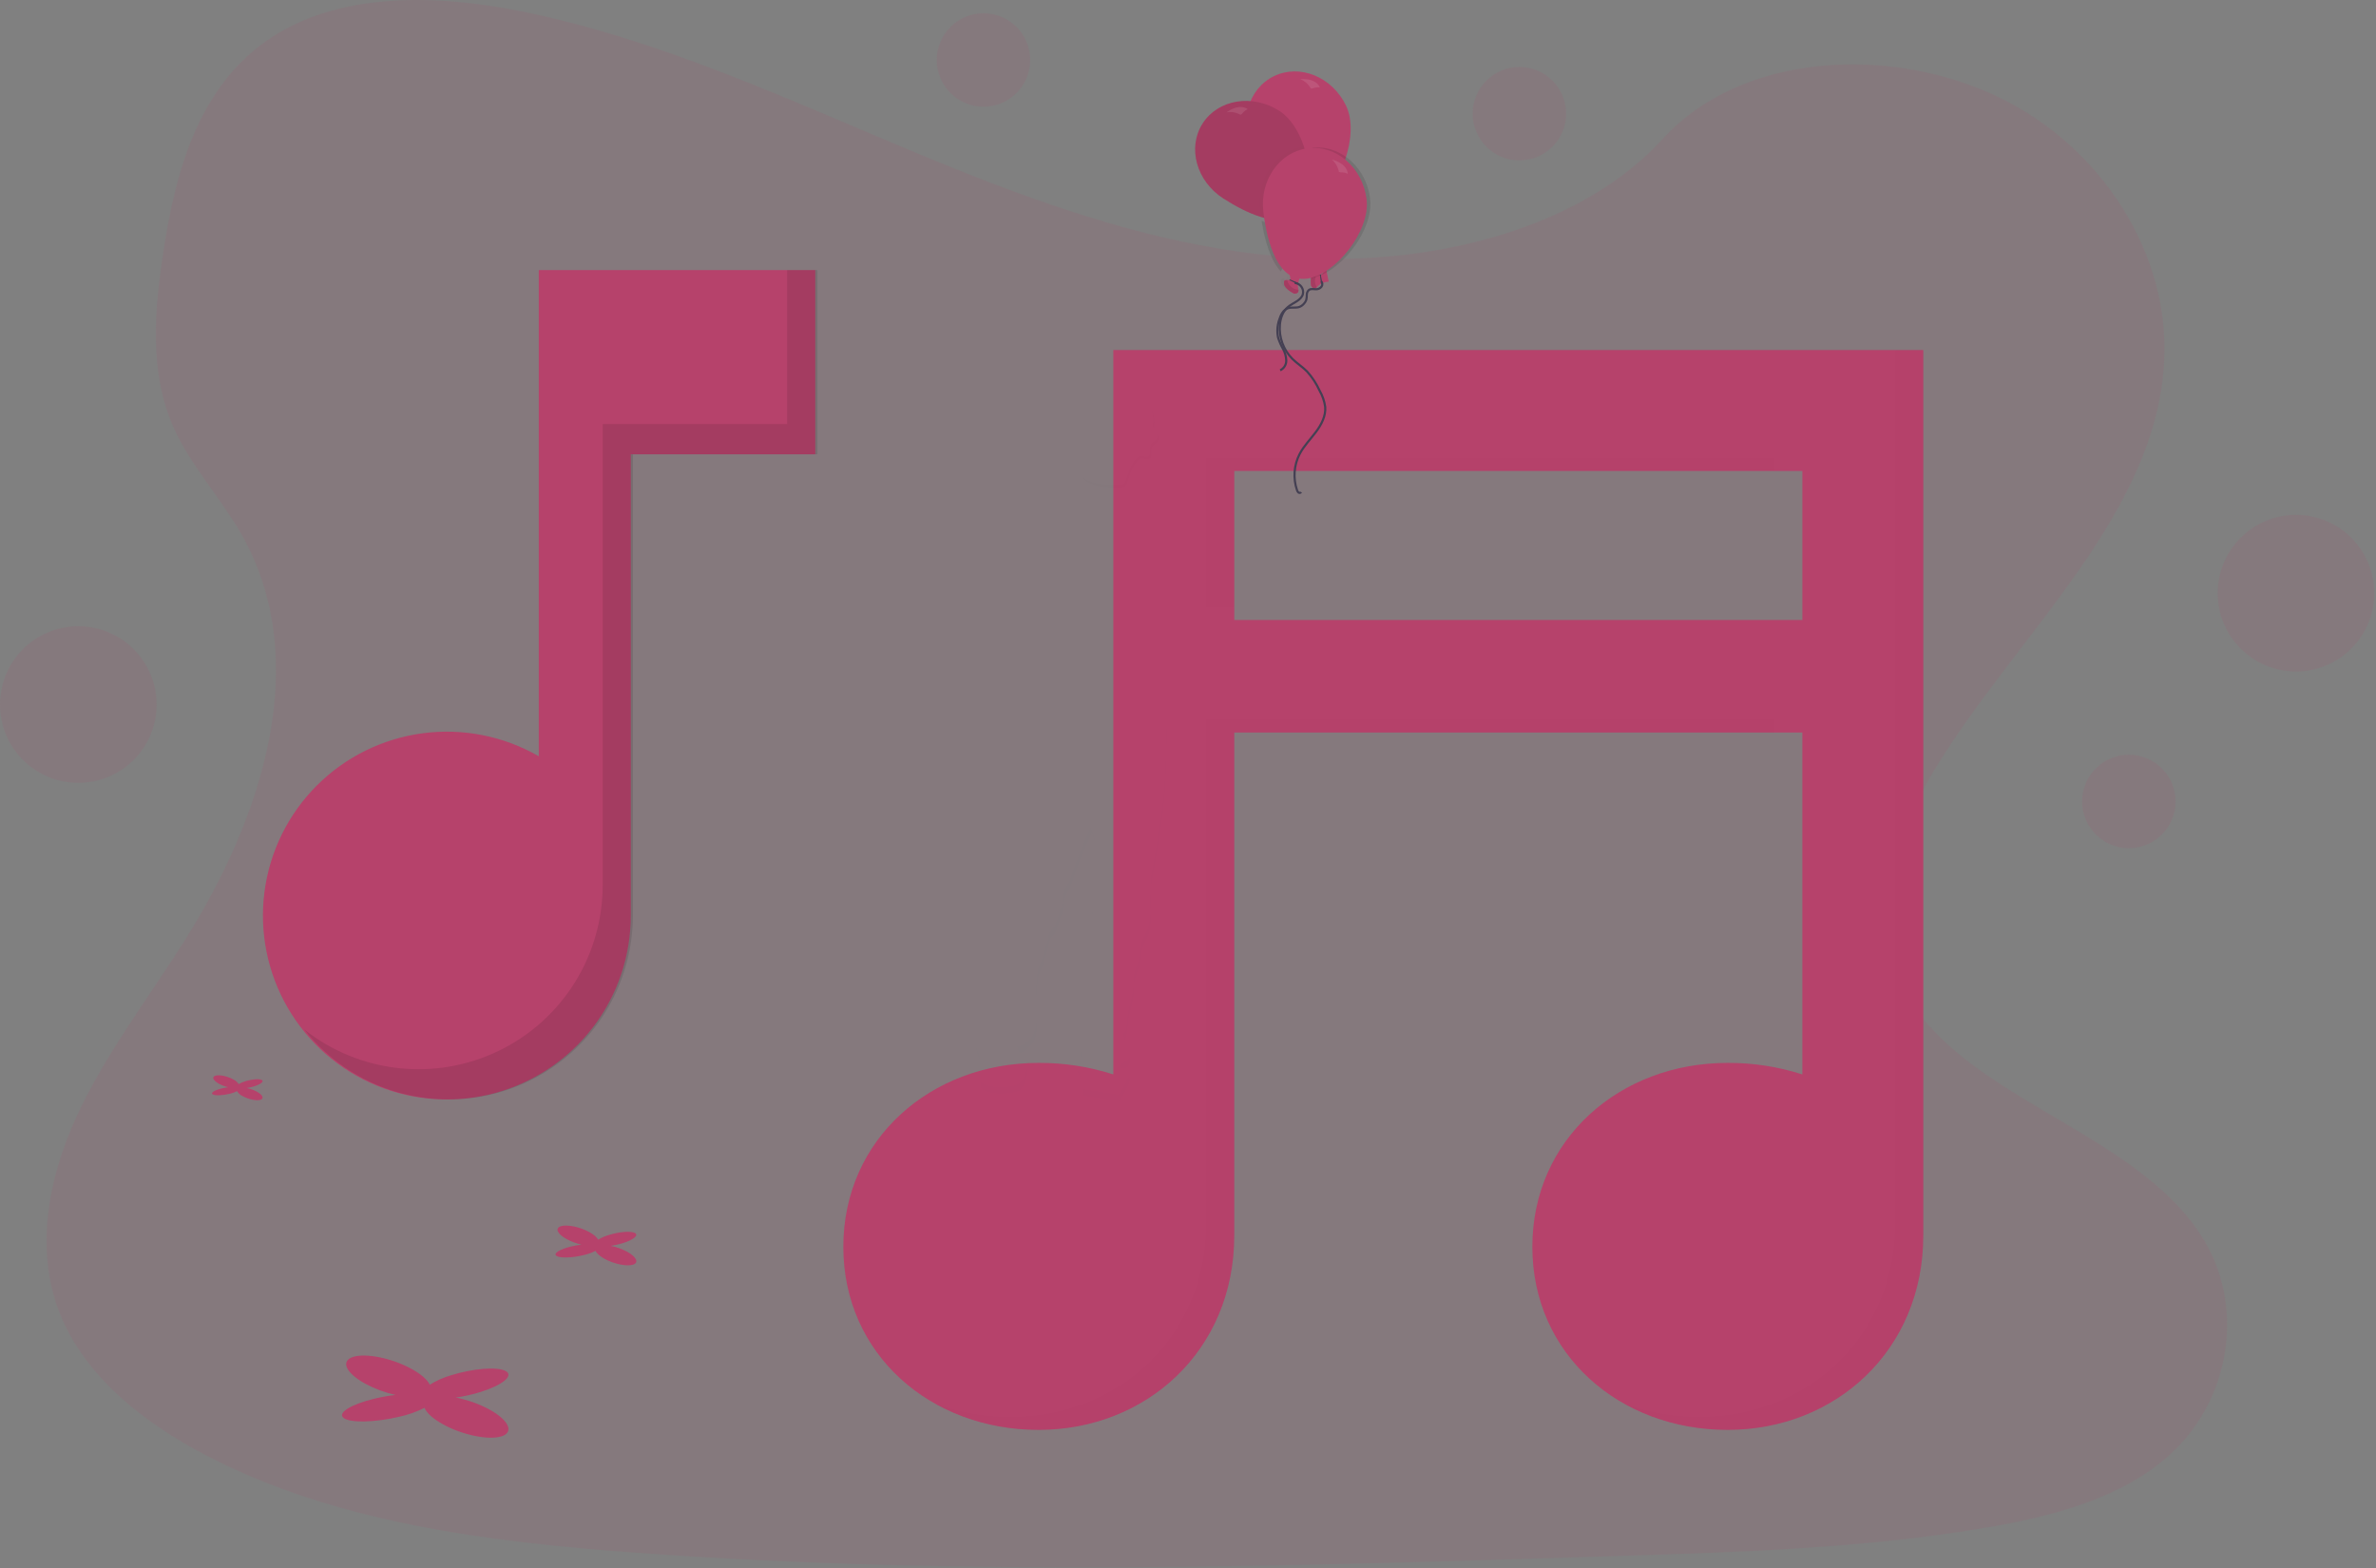 <svg width="1100" height="726" viewBox="0 0 1100 726" fill="none" xmlns="http://www.w3.org/2000/svg">
<rect x="0" y="0" width="1100" height="726" fill="#808080" stroke="none"/>
<g clip-path="url(#clip0)">
<path opacity="0.1" d="M985.58 392.72C997.526 392.72 1007.21 383.036 1007.21 371.09C1007.21 359.144 997.526 349.46 985.58 349.46C973.634 349.46 963.95 359.144 963.95 371.09C963.95 383.036 973.634 392.72 985.58 392.72Z" fill="#B6426B"/>
<path opacity="0.1" d="M1062.95 310.9C1082.97 310.9 1099.2 294.67 1099.2 274.65C1099.2 254.63 1082.97 238.4 1062.95 238.4C1042.93 238.4 1026.7 254.63 1026.7 274.65C1026.7 294.67 1042.93 310.9 1062.95 310.9Z" fill="#B6426B"/>
<path opacity="0.1" d="M455.32 49.41C467.266 49.41 476.95 39.726 476.95 27.78C476.95 15.834 467.266 6.15 455.32 6.15C443.374 6.15 433.69 15.834 433.69 27.78C433.69 39.726 443.374 49.41 455.32 49.41Z" fill="#B6426B"/>
<path opacity="0.1" d="M703.43 74.27C715.376 74.27 725.06 64.586 725.06 52.64C725.06 40.694 715.376 31.01 703.43 31.01C691.484 31.01 681.8 40.694 681.8 52.64C681.8 64.586 691.484 74.27 703.43 74.27Z" fill="#B6426B"/>
<path opacity="0.1" d="M36.25 362.47C56.27 362.47 72.5 346.24 72.5 326.22C72.5 306.2 56.27 289.97 36.25 289.97C16.23 289.97 0 306.2 0 326.22C0 346.24 16.23 362.47 36.25 362.47Z" fill="#B6426B"/>
<path opacity="0.1" d="M608.11 119.66C543.39 117.25 481.75 94.81 422.89 70.25C364.03 45.69 305.72 18.5 242.6 5.49C201.97 -2.88 155.51 -4.07 122.77 19.33C91.22 41.89 81.04 80.72 75.6 116.78C71.48 143.92 69.06 172.48 80.34 197.88C88.17 215.52 102.08 230.34 111.7 247.23C145.17 306.01 121.51 378.5 85.24 435.89C68.24 462.81 48.5 488.49 35.37 517.15C22.24 545.81 16.14 578.65 27.6 607.89C38.98 636.89 66.11 658.63 95.5 673.89C155.19 704.98 225.5 713.89 294.11 718.89C445.93 730.05 598.57 725.22 750.8 720.38C807.13 718.59 863.72 716.77 919.14 707.38C949.92 702.18 981.69 693.93 1004.03 674.02C1032.4 648.75 1039.43 605.95 1020.42 574.26C988.54 521.1 900.42 507.89 878.11 450.84C865.85 419.44 878.44 384.46 896.27 355.34C934.5 292.86 998.6 238.05 1001.97 166.63C1004.29 117.63 973.48 68.47 925.84 45.26C875.9 20.93 806.66 23.99 769.84 64.26C731.92 105.89 665.25 121.8 608.11 119.66Z" fill="#B6426B"/>
<path d="M881.65 404.39L877.71 409.65C877.342 410.092 877.033 410.579 876.79 411.1C876.19 412.48 876.52 414.1 876.2 415.56C875.959 416.505 875.571 417.406 875.05 418.23C873.567 420.835 871.896 423.328 870.05 425.69C869.19 426.881 868.139 427.921 866.94 428.77C866.333 429.186 865.644 429.467 864.92 429.594C864.196 429.722 863.452 429.693 862.74 429.51C863.337 429.744 863.828 430.189 864.12 430.76C865.519 433.815 865.87 437.245 865.12 440.52C864.938 441.641 864.566 442.724 864.02 443.72C863.468 444.719 862.578 445.488 861.51 445.89C861.578 446.387 861.747 446.866 862.007 447.296C862.266 447.726 862.61 448.099 863.018 448.391C863.426 448.684 863.889 448.891 864.379 448.999C864.87 449.107 865.377 449.114 865.87 449.02C866.645 448.783 867.375 448.418 868.03 447.94L874.36 443.84C875.421 443.214 876.411 442.473 877.31 441.63C878.49 440.45 879.31 438.96 880.47 437.74C882.47 435.67 885.31 434.43 886.7 431.93C887.57 430.37 887.7 428.52 888.25 426.81C888.6 425.7 889.12 424.64 889.45 423.52C890.345 419.967 889.882 416.209 888.15 412.98C886.52 409.73 883.99 407.15 881.65 404.39Z" fill="#F86D70"/>
<path d="M515.43 162.06V497.47C504.242 493.869 492.553 492.067 480.8 492.13C430.93 492.13 390.43 527.42 390.43 577.29C390.43 627.16 430.93 662.06 480.8 662.06C530.67 662.06 571.42 625.34 571.42 572.06V339.14H834.42V497.47C823.232 493.869 811.543 492.066 799.79 492.13C749.92 492.13 709.42 527.42 709.42 577.29C709.42 627.16 749.92 662.06 799.79 662.06C849.66 662.06 890.41 625.34 890.41 572.06V162.06H515.43ZM834.43 287.06H571.43V218.06H834.43V287.06Z" fill="#B6426B"/>
<path d="M249.43 125.06V350.16C233.189 340.791 214.309 337.044 195.721 339.501C177.133 341.958 159.876 350.482 146.627 363.75C133.378 377.017 124.879 394.287 122.449 412.878C120.018 431.47 123.792 450.344 133.185 466.572C142.577 482.8 157.063 495.473 174.395 502.626C191.727 509.78 210.935 511.012 229.039 506.133C247.143 501.253 263.13 490.535 274.52 475.641C285.909 460.747 292.064 442.51 292.03 423.76V210.36H377.43V125.06H249.43Z" fill="#B6426B"/>
<path d="M226.6 652.62C221.698 649.983 216.42 648.114 210.95 647.08C214.92 646.533 218.837 645.653 222.66 644.45C232.83 641.23 237.96 636.91 234.11 634.8C230.26 632.69 218.89 633.58 208.72 636.8C205.288 637.792 202.008 639.249 198.97 641.13C197.92 638.9 195.06 636.31 190.6 633.86C181.6 628.86 169.42 626.39 163.48 628.27C157.54 630.15 160.05 635.69 169.09 640.66C173.493 643.035 178.205 644.789 183.09 645.87C179.842 646.248 176.62 646.819 173.44 647.58C162.37 650.24 155.97 654.25 159.14 656.58C162.31 658.91 173.87 658.58 184.94 655.94C188.966 655.074 192.864 653.696 196.54 651.84C197.45 654.14 200.36 656.84 205.06 659.45C214.06 664.45 226.24 666.92 232.18 665.04C238.12 663.16 235.6 657.58 226.6 652.62Z" fill="#B6426B"/>
<path d="M290.31 579.54C287.932 578.262 285.372 577.355 282.72 576.85C284.645 576.582 286.544 576.157 288.4 575.58C293.34 574.01 295.83 571.92 293.96 570.89C292.09 569.86 286.57 570.3 281.63 571.89C279.968 572.379 278.377 573.085 276.9 573.99C276.39 572.91 275 571.65 272.84 570.46C268.45 568.05 262.55 566.84 259.67 567.75C256.79 568.66 258.01 571.36 262.39 573.75C264.535 574.903 266.831 575.751 269.21 576.27C267.632 576.459 266.066 576.739 264.52 577.11C259.15 578.39 256.04 580.34 257.58 581.46C259.12 582.58 264.73 582.46 270.1 581.15C272.057 580.724 273.952 580.052 275.74 579.15C276.18 580.26 277.59 581.59 279.87 582.84C284.26 585.25 290.15 586.47 293.04 585.56C295.93 584.65 294.7 581.95 290.31 579.54Z" fill="#B6426B"/>
<path d="M118.92 505.45C117.422 504.649 115.81 504.083 114.14 503.77C115.355 503.609 116.553 503.341 117.72 502.97C120.81 501.97 122.37 500.68 121.2 500.04C120.03 499.4 116.58 499.67 113.49 500.65C112.436 500.951 111.427 501.391 110.49 501.96C109.877 500.994 108.994 500.229 107.95 499.76C105.21 498.25 101.52 497.49 99.71 498.06C97.9 498.63 98.71 500.31 101.42 501.82C102.762 502.544 104.2 503.076 105.69 503.4C104.7 503.517 103.718 503.694 102.75 503.93C99.39 504.73 97.44 505.93 98.4 506.65C99.36 507.37 102.88 507.26 106.24 506.46C107.464 506.193 108.65 505.773 109.77 505.21C110.363 506.235 111.266 507.044 112.35 507.52C115.1 509.03 118.79 509.79 120.59 509.22C122.39 508.65 121.66 506.96 118.92 505.45Z" fill="#B6426B"/>
<path opacity="0.1" d="M364.43 125.06V196.36H279.03V409.76C279.035 425.787 274.524 441.49 266.013 455.071C257.502 468.651 245.337 479.557 230.911 486.54C216.485 493.523 200.384 496.298 184.453 494.549C168.522 492.8 153.407 486.596 140.84 476.65C151.824 490.55 166.865 500.684 183.872 505.644C200.88 510.605 219.01 510.145 235.745 504.33C252.479 498.514 266.987 487.631 277.253 473.192C287.519 458.754 293.033 441.476 293.03 423.76V210.36H378.43V125.06H364.43Z" fill="black"/>
<g opacity="0.1">
<path opacity="0.1" d="M821.44 333.14H558.44V566.08C558.44 619.34 517.69 656.08 467.82 656.08C455.943 656.125 444.152 654.056 433 649.97C447.639 658.037 464.106 662.207 480.82 662.08C530.69 662.08 571.44 625.36 571.44 572.08V339.14H821.44V333.14Z" fill="black"/>
<path opacity="0.1" d="M558.42 281.05H571.42V218.04H821.44V212.04H558.42V281.05Z" fill="black"/>
<path opacity="0.1" d="M877.43 162.06V566.06C877.43 619.32 836.68 656.06 786.81 656.06C774.933 656.105 763.142 654.036 751.99 649.95C766.629 658.017 783.096 662.187 799.81 662.06C849.68 662.06 890.43 625.34 890.43 572.06V162.06H877.43Z" fill="black"/>
</g>
<path d="M579.83 69.89C586.28 83.22 596.83 98.38 608.76 92.59C620.69 86.8 629.6 62.24 623.15 48.89C616.7 35.54 601.76 29.47 589.8 35.26C577.84 41.05 573.37 56.58 579.83 69.89Z" fill="#B6426B"/>
<path d="M605.36 101.03C605.36 101.03 607.69 100.64 606.8 98.72C606.72 98.549 606.626 98.386 606.52 98.23C606.048 97.477 605.745 96.631 605.63 95.75C605.488 94.721 605.525 93.676 605.74 92.66L599.39 92.24C599.39 92.24 601.86 94.34 601.57 95.44C601.527 95.6 601.423 95.736 601.28 95.82C601.156 95.912 601.012 95.973 600.86 96L600.38 96.14C598.71 96.73 599.38 97.57 599.38 97.57C599.6 100.31 605.36 101.03 605.36 101.03Z" fill="#B6426B"/>
<path d="M601.28 95.82L605.76 96.44C605.702 96.213 605.659 95.983 605.63 95.75C604.49 95.7 602.7 95.55 601.57 95.44C601.527 95.6 601.423 95.736 601.28 95.82V95.82Z" fill="#444053"/>
<path d="M605.36 101.03C605.36 101.03 607.69 100.64 606.8 98.72C605.899 98.933 604.965 98.971 604.05 98.83C602.525 98.441 601.21 97.477 600.38 96.14C598.71 96.73 599.38 97.57 599.38 97.57C599.6 100.31 605.36 101.03 605.36 101.03Z" fill="#B6426B"/>
<path opacity="0.1" d="M605.36 101.03C605.36 101.03 607.69 100.64 606.8 98.72C605.899 98.933 604.965 98.971 604.05 98.83C602.525 98.441 601.21 97.477 600.38 96.14C598.71 96.73 599.38 97.57 599.38 97.57C599.6 100.31 605.36 101.03 605.36 101.03Z" fill="black"/>
<path opacity="0.1" d="M601.97 36.66C601.97 36.66 609.07 35.8 611.08 40.53C610.23 40.387 609.358 40.438 608.53 40.68C608.01 40.916 607.441 41.026 606.87 41C605.801 39.02 604.065 37.482 601.97 36.66V36.66Z" fill="white"/>
<path d="M609.6 133.04C609.748 132.922 609.882 132.788 610 132.64C610.43 132.152 610.945 131.745 611.52 131.44C611.723 131.32 611.933 131.213 612.15 131.12C612.792 130.845 613.463 130.644 614.15 130.52C614.481 130.462 614.815 130.426 615.15 130.41L614.25 126.11V126.05L613.86 124.18C613.595 124.723 613.295 125.247 612.96 125.75C612.5 126.45 611.96 127.12 611.36 127.13C611.195 127.127 611.036 127.067 610.91 126.96C610.797 126.857 610.702 126.735 610.63 126.6C610.53 126.44 610.45 126.3 610.36 126.17C609.36 124.73 608.73 125.63 608.73 125.63C607.59 126.04 607.12 127.4 606.95 128.77C606.95 128.97 606.95 129.17 606.89 129.36C606.833 130.331 606.867 131.305 606.99 132.27C606.99 132.27 608.02 134.42 609.6 133.04Z" fill="#B6426B"/>
<path d="M611.6 131.44C611.803 131.32 612.013 131.213 612.23 131.12C612.01 130.19 611.74 128.79 611.55 127.69C611.55 127.61 611.55 127.54 611.55 127.46C611.55 127.38 611.55 127.23 611.49 127.13C611.325 127.127 611.166 127.067 611.04 126.96L611.14 127.63V127.9L611.6 131.44Z" fill="#444053"/>
<path d="M609.6 133.04C609.154 132.229 608.869 131.339 608.76 130.42C608.741 129.86 608.805 129.301 608.95 128.76C609 128.6 609.04 128.44 609.1 128.29C609.331 127.487 609.765 126.757 610.36 126.17C609.36 124.73 608.73 125.63 608.73 125.63C607.59 126.04 607.12 127.4 606.95 128.77C606.95 128.97 606.95 129.17 606.89 129.36C606.833 130.331 606.867 131.305 606.99 132.27C606.99 132.27 608.02 134.42 609.6 133.04Z" fill="#B6426B"/>
<path opacity="0.1" d="M609.6 133.04C609.154 132.229 608.869 131.339 608.76 130.42C608.741 129.86 608.805 129.301 608.95 128.76C609 128.6 609.04 128.44 609.1 128.29C609.331 127.487 609.765 126.757 610.36 126.17C609.36 124.73 608.73 125.63 608.73 125.63C607.59 126.04 607.12 127.4 606.95 128.77C606.95 128.97 606.95 129.17 606.89 129.36C606.833 130.331 606.867 131.305 606.99 132.27C606.99 132.27 608.02 134.42 609.6 133.04Z" fill="black"/>
<path d="M566.35 91.89C571.75 95.36 577.98 98.72 583.9 100.5C588.45 101.88 592.81 102.32 596.46 101.16C598.041 100.657 599.494 99.817 600.72 98.7C601.551 97.95 602.275 97.088 602.87 96.14C607.1 89.53 607.02 77.91 603.67 67.85C601.33 60.85 597.45 54.65 592.34 51.37C579.88 43.37 563.96 45.97 556.78 57.16C549.6 68.35 553.89 83.89 566.35 91.89Z" fill="#B6426B"/>
<path opacity="0.1" d="M566.35 91.89C571.75 95.36 577.98 98.72 583.9 100.5C588.45 101.88 592.81 102.32 596.46 101.16C598.041 100.657 599.494 99.817 600.72 98.7C601.551 97.95 602.275 97.088 602.87 96.14C607.1 89.53 607.02 77.91 603.67 67.85C601.33 60.85 597.45 54.65 592.34 51.37C579.88 43.37 563.96 45.97 556.78 57.16C549.6 68.35 553.89 83.89 566.35 91.89Z" fill="black"/>
<path d="M597.51 105.3C599.1 107.52 604.37 105.14 604.37 105.14C604.37 105.14 606.16 103.6 604.37 102.43C604.213 102.326 604.049 102.232 603.88 102.15C603.288 101.87 602.75 101.487 602.29 101.02C602.13 100.86 601.97 100.69 601.82 100.51C601.382 99.964 601.006 99.37 600.7 98.74C600.549 98.439 600.419 98.129 600.31 97.81L594.67 100.81C595.269 100.911 595.861 101.055 596.44 101.24C597.25 101.5 598.05 101.88 598.2 102.4C598.263 102.554 598.263 102.726 598.2 102.88C598.135 103.02 598.043 103.145 597.93 103.25C597.814 103.368 597.704 103.491 597.6 103.62C596.46 104.95 597.51 105.3 597.51 105.3Z" fill="#B6426B"/>
<path d="M598.18 102.89L602.31 101.07C602.15 100.91 601.99 100.74 601.84 100.56C600.84 101.1 599.25 101.91 598.22 102.41C598.271 102.569 598.256 102.742 598.18 102.89V102.89Z" fill="#444053"/>
<path d="M597.51 105.3C599.1 107.52 604.37 105.14 604.37 105.14C604.37 105.14 606.16 103.6 604.37 102.43C603.716 103.085 602.937 103.602 602.08 103.95C600.582 104.413 598.963 104.281 597.56 103.58C596.46 104.95 597.51 105.3 597.51 105.3Z" fill="#B6426B"/>
<path opacity="0.1" d="M597.51 105.3C599.1 107.52 604.37 105.14 604.37 105.14C604.37 105.14 606.16 103.6 604.37 102.43C603.716 103.085 602.937 103.602 602.08 103.95C600.582 104.413 598.963 104.281 597.56 103.58C596.46 104.95 597.51 105.3 597.51 105.3Z" fill="black"/>
<path opacity="0.1" d="M567.88 52.01C567.88 52.01 573.49 47.58 577.67 50.56C576.873 50.884 576.159 51.383 575.58 52.02C575.256 52.494 574.824 52.885 574.32 53.16C572.376 52.029 570.095 51.621 567.88 52.01Z" fill="white"/>
<g opacity="0.1">
<path opacity="0.1" d="M628.16 98.66L626.86 92.43C626.6 92.975 626.299 93.5 625.96 94C626.002 95.662 626.412 97.295 627.16 98.78C627.49 98.716 627.824 98.676 628.16 98.66V98.66Z" fill="black"/>
<path opacity="0.1" d="M622.6 101.3C622.746 101.18 622.88 101.046 623 100.9C623.432 100.411 623.947 100.002 624.52 99.69C624.723 99.57 624.933 99.463 625.15 99.37C625.79 99.093 626.462 98.894 627.15 98.78C627.48 98.716 627.814 98.676 628.15 98.66L626.85 92.43C626.59 92.975 626.289 93.5 625.95 94C625.49 94.7 624.9 95.38 624.35 95.39C624.187 95.381 624.032 95.317 623.91 95.21C623.788 95.123 623.683 95.015 623.6 94.89C623.51 94.73 623.42 94.59 623.34 94.46C622.34 93.02 621.7 93.93 621.7 93.93C619.13 94.86 619.96 100.57 619.96 100.57C619.96 100.57 620.99 102.67 622.6 101.3Z" fill="black"/>
<path opacity="0.1" d="M624.52 99.69C624.723 99.57 624.933 99.463 625.15 99.37C624.89 98.28 624.57 96.51 624.36 95.37C624.197 95.361 624.042 95.297 623.92 95.19L624.52 99.69Z" fill="black"/>
<path opacity="0.1" d="M622.6 101.3C622.156 100.484 621.871 99.592 621.76 98.67C621.733 97.1 622.31 95.579 623.37 94.42C622.37 92.98 621.73 93.89 621.73 93.89C619.16 94.82 619.99 100.53 619.99 100.53C619.99 100.53 620.99 102.67 622.6 101.3Z" fill="black"/>
<path opacity="0.1" d="M622.6 101.3C622.156 100.484 621.871 99.592 621.76 98.67C621.733 97.1 622.31 95.579 623.37 94.42C622.37 92.98 621.73 93.89 621.73 93.89C619.16 94.82 619.99 100.53 619.99 100.53C619.99 100.53 620.99 102.67 622.6 101.3Z" fill="black"/>
</g>
<path d="M621.78 100.06C621.928 99.942 622.062 99.808 622.18 99.66C622.613 99.175 623.127 98.769 623.7 98.46C623.903 98.34 624.113 98.233 624.33 98.14C624.97 97.863 625.642 97.665 626.33 97.55C626.66 97.486 626.994 97.446 627.33 97.43L626.03 91.2C625.768 91.744 625.467 92.269 625.13 92.77C624.67 93.47 624.13 94.15 623.53 94.15C623.367 94.15 623.211 94.089 623.09 93.98C622.974 93.877 622.876 93.755 622.8 93.62C622.71 93.46 622.62 93.32 622.54 93.19C621.54 91.75 620.9 92.65 620.9 92.65C618.33 93.59 619.16 99.3 619.16 99.3C619.16 99.3 620.17 101.44 621.78 100.06Z" fill="#B6426B"/>
<path d="M623.7 98.46C623.903 98.34 624.113 98.233 624.33 98.14C624.07 97.05 623.75 95.28 623.54 94.14C623.377 94.139 623.221 94.079 623.1 93.97L623.7 98.46Z" fill="#444053"/>
<path d="M621.78 100.06C621.334 99.249 621.049 98.359 620.94 97.44C620.927 95.863 621.521 94.341 622.6 93.19C621.6 91.75 620.96 92.65 620.96 92.65C618.39 93.59 619.22 99.3 619.22 99.3C619.22 99.3 620.17 101.44 621.78 100.06Z" fill="#B6426B"/>
<path opacity="0.1" d="M621.78 100.06C621.334 99.249 621.049 98.359 620.94 97.44C620.927 95.863 621.521 94.341 622.6 93.19C621.6 91.75 620.96 92.65 620.96 92.65C618.39 93.59 619.22 99.3 619.22 99.3C619.22 99.3 620.17 101.44 621.78 100.06Z" fill="black"/>
<g opacity="0.1">
<path opacity="0.1" d="M616.6 81.89C617.997 82.79 619.574 83.373 621.22 83.6C621.355 83.291 621.509 82.99 621.68 82.7L615.8 80.26C616.107 80.782 616.375 81.327 616.6 81.89V81.89Z" fill="black"/>
<path opacity="0.1" d="M618.6 90.52C618.6 90.52 620.93 90.91 620.71 88.8C620.69 88.611 620.653 88.423 620.6 88.24C620.44 87.61 620.393 86.957 620.46 86.31C620.478 86.075 620.511 85.841 620.56 85.61C620.769 84.594 621.14 83.618 621.66 82.72L615.78 80.28C616.093 80.795 616.367 81.334 616.6 81.89C616.92 82.67 617.14 83.54 616.84 83.99C616.743 84.125 616.601 84.221 616.44 84.26C616.292 84.292 616.138 84.292 615.99 84.26H615.48C613.72 84.26 614.12 85.26 614.12 85.26C613.39 87.99 618.6 90.52 618.6 90.52Z" fill="black"/>
<path opacity="0.1" d="M616.4 84.28L620.4 86.28C620.418 86.045 620.451 85.811 620.5 85.58C619.44 85.17 617.8 84.44 616.76 83.98C616.679 84.119 616.551 84.225 616.4 84.28V84.28Z" fill="black"/>
<path opacity="0.1" d="M618.6 90.52C618.6 90.52 620.93 90.91 620.71 88.8C619.788 88.712 618.892 88.447 618.07 88.02C616.756 87.156 615.822 85.821 615.46 84.29C613.7 84.29 614.1 85.29 614.1 85.29C613.39 87.99 618.6 90.52 618.6 90.52Z" fill="black"/>
<path opacity="0.1" d="M618.6 90.52C618.6 90.52 620.93 90.91 620.71 88.8C619.788 88.712 618.892 88.447 618.07 88.02C616.756 87.156 615.822 85.821 615.46 84.29C613.7 84.29 614.1 85.29 614.1 85.29C613.39 87.99 618.6 90.52 618.6 90.52Z" fill="black"/>
</g>
<path d="M618.17 89.89C618.17 89.89 620.5 90.28 620.28 88.18C620.261 87.99 620.224 87.803 620.17 87.62C620.01 86.987 619.963 86.33 620.03 85.68C620.048 85.448 620.081 85.218 620.13 84.99C620.256 84.299 620.471 83.626 620.77 82.99C620.905 82.681 621.059 82.38 621.23 82.09L615.35 79.64C615.657 80.162 615.925 80.707 616.15 81.27C616.47 82.06 616.69 82.92 616.39 83.38C616.29 83.51 616.149 83.601 615.99 83.64C615.841 83.668 615.689 83.668 615.54 83.64H615.03C613.27 83.64 613.67 84.64 613.67 84.64C612.98 87.37 618.17 89.89 618.17 89.89Z" fill="#B6426B"/>
<path d="M615.99 83.66L619.99 85.66C620.008 85.428 620.041 85.198 620.09 84.97C619.03 84.56 617.39 83.83 616.35 83.37C616.265 83.504 616.139 83.606 615.99 83.66Z" fill="#444053"/>
<path d="M618.17 89.89C618.17 89.89 620.5 90.28 620.28 88.18C619.358 88.083 618.463 87.815 617.64 87.39C616.326 86.529 615.392 85.198 615.03 83.67C613.27 83.67 613.67 84.67 613.67 84.67C612.98 87.37 618.17 89.89 618.17 89.89Z" fill="#B6426B"/>
<path opacity="0.1" d="M618.17 89.89C618.17 89.89 620.5 90.28 620.28 88.18C619.358 88.083 618.463 87.815 617.64 87.39C616.326 86.529 615.392 85.198 615.03 83.67C613.27 83.67 613.67 84.67 613.67 84.67C612.98 87.37 618.17 89.89 618.17 89.89Z" fill="black"/>
<path d="M595.09 117.28C595.355 116.739 595.659 116.217 596 115.72C596.48 115.02 597.07 114.35 597.61 114.35C597.693 114.349 597.776 114.364 597.853 114.395C597.93 114.426 598.001 114.472 598.06 114.53C598.173 114.63 598.268 114.748 598.34 114.88C598.43 115.05 598.52 115.19 598.6 115.32C599.6 116.78 600.24 115.87 600.24 115.87C602.82 114.97 602.04 109.24 602.04 109.24C602.04 109.24 601.04 107.09 599.44 108.45C599.294 108.569 599.156 108.7 599.03 108.84C598.423 109.488 597.687 110.002 596.87 110.35C596.228 110.617 595.556 110.808 594.87 110.92C594.54 110.983 594.206 111.02 593.87 111.03L595.09 117.28Z" fill="#B6426B"/>
<path d="M597.6 114.35C597.683 114.349 597.766 114.364 597.843 114.395C597.92 114.426 597.991 114.472 598.05 114.53L597.49 110.04C597.287 110.157 597.077 110.261 596.86 110.35C597.12 111.45 597.42 113.22 597.6 114.35Z" fill="#444053"/>
<path d="M598.6 115.32C599.6 116.78 600.24 115.87 600.24 115.87C602.82 114.97 602.04 109.24 602.04 109.24C602.04 109.24 601.04 107.09 599.44 108.45C599.878 109.265 600.15 110.159 600.24 111.08C600.264 112.653 599.676 114.173 598.6 115.32V115.32Z" fill="#B6426B"/>
<path opacity="0.1" d="M598.6 115.32C599.6 116.78 600.24 115.87 600.24 115.87C602.82 114.97 602.04 109.24 602.04 109.24C602.04 109.24 601.04 107.09 599.44 108.45C599.878 109.265 600.15 110.159 600.24 111.08C600.264 112.653 599.676 114.173 598.6 115.32V115.32Z" fill="black"/>
<path opacity="0.1" d="M592.96 125.7C594.848 122.7 595.885 119.244 595.96 115.7C596.44 115 597.03 114.33 597.57 114.33C597.653 114.329 597.736 114.344 597.813 114.375C597.89 114.406 597.961 114.452 598.02 114.51C598.133 114.61 598.228 114.728 598.3 114.86C598.39 115.03 598.48 115.17 598.56 115.3C599.56 116.76 600.2 115.85 600.2 115.85C602.78 114.95 602 109.22 602 109.22C602 109.22 601 107.07 599.4 108.43C599.253 108.549 599.116 108.68 598.99 108.82C598.383 109.468 597.647 109.982 596.83 110.33C596.188 110.597 595.516 110.788 594.83 110.9C594.331 109.9 593.71 108.966 592.98 108.12C590.519 105.488 587.469 103.476 584.08 102.25C585.48 111.12 588.09 120.46 592.96 125.7Z" fill="black"/>
<path opacity="0.1" d="M606.99 128.77C607.716 128.656 608.434 128.495 609.14 128.29C609.788 128.104 610.426 127.884 611.05 127.63L611.46 127.46C611.99 127.23 612.53 126.98 613.07 126.7C613.61 126.42 613.88 126.28 614.29 126.05C621.9 121.66 629.29 112.83 632.59 103.87C633.527 101.422 634.129 98.859 634.38 96.25C634.501 94.868 634.48 93.478 634.32 92.1C633.854 88.15 632.588 84.335 630.6 80.89C630.38 80.52 630.17 80.17 629.94 79.83C624.94 72.11 616.53 67.45 607.59 68.39C609.53 74 612.29 78.78 616.18 81.27C616.5 82.06 616.72 82.92 616.42 83.38C616.32 83.51 616.179 83.601 616.02 83.64C615.871 83.668 615.719 83.668 615.57 83.64H615.06C613.3 83.64 613.7 84.64 613.7 84.64C613.01 87.29 618.2 89.82 618.2 89.82C618.2 89.82 620.53 90.21 620.31 88.11C620.291 87.92 620.254 87.733 620.2 87.55C620.04 86.916 619.993 86.26 620.06 85.61C620.078 85.378 620.111 85.147 620.16 84.92C620.286 84.229 620.502 83.556 620.8 82.92C621.909 83.065 623.031 83.065 624.14 82.92C625.708 82.712 627.242 82.295 628.7 81.68C628.49 82.01 628.3 82.34 628.12 82.68C626.235 85.681 625.198 89.137 625.12 92.68C624.66 93.38 624.12 94.06 623.52 94.06C623.357 94.059 623.201 93.999 623.08 93.89C622.964 93.787 622.866 93.665 622.79 93.53C622.7 93.37 622.61 93.23 622.53 93.1C621.53 91.66 620.89 92.56 620.89 92.56C618.32 93.5 619.15 99.21 619.15 99.21C619.15 99.21 620.15 101.35 621.76 99.97C621.908 99.852 622.042 99.718 622.16 99.57C622.593 99.085 623.107 98.678 623.68 98.37C623.883 98.249 624.093 98.143 624.31 98.05C624.95 97.773 625.622 97.575 626.31 97.46C626.809 98.461 627.438 99.393 628.18 100.23L628.58 100.66L628.44 100.79C625.23 103.689 622.263 106.846 619.57 110.23C618.76 111.23 617.98 112.33 617.29 113.41C616.797 114.163 616.337 114.913 615.91 115.66C614.049 118.668 613.033 122.123 612.97 125.66C612.51 126.36 611.97 127.03 611.37 127.04C611.205 127.037 611.046 126.977 610.92 126.87C610.807 126.767 610.712 126.645 610.64 126.51C610.54 126.35 610.46 126.21 610.37 126.08C609.37 124.64 608.74 125.54 608.74 125.54C607.6 126.04 607.16 127.4 606.99 128.77Z" fill="black"/>
<g opacity="0.1">
<path opacity="0.1" d="M618.38 78.75C618.914 78.959 619.49 79.038 620.06 78.98C620.92 79.022 621.76 79.254 622.52 79.66C622.14 74.54 615.14 73.06 615.14 73.06C616.86 74.513 618.008 76.529 618.38 78.75V78.75Z" fill="black"/>
<path opacity="0.1" d="M583.46 97.39C583.59 98.39 583.73 99.48 583.9 100.54C588.45 101.92 592.81 102.36 596.46 101.2C597.27 101.46 598.07 101.84 598.22 102.36C598.283 102.514 598.283 102.686 598.22 102.84C598.155 102.98 598.063 103.105 597.95 103.21C597.834 103.328 597.724 103.451 597.62 103.58C596.5 104.95 597.55 105.3 597.55 105.3C599.14 107.52 604.41 105.14 604.41 105.14C604.41 105.14 606.2 103.6 604.41 102.43C604.253 102.326 604.089 102.232 603.92 102.15C603.328 101.87 602.79 101.487 602.33 101.02C602.17 100.86 602.01 100.69 601.86 100.51C601.422 99.964 601.046 99.37 600.74 98.74C601.571 97.99 602.295 97.128 602.89 96.18C607.12 89.57 607.04 77.95 603.69 67.89C590.69 69.73 581.67 82.89 583.46 97.39Z" fill="black"/>
<path opacity="0.1" d="M595.6 126.46C596.992 127.366 598.566 127.956 600.21 128.19C600.345 127.879 600.503 127.579 600.68 127.29L594.78 124.89C595.086 125.395 595.36 125.92 595.6 126.46V126.46Z" fill="black"/>
<path opacity="0.1" d="M597.6 135.08C597.6 135.08 599.94 135.48 599.71 133.37C599.694 133.181 599.661 132.993 599.61 132.81C599.451 132.176 599.403 131.52 599.47 130.87C599.484 130.638 599.514 130.408 599.56 130.18C599.695 129.491 599.909 128.819 600.2 128.18C600.336 127.869 600.493 127.569 600.67 127.28L594.78 124.89C595.082 125.412 595.349 125.953 595.58 126.51C595.89 127.3 596.11 128.17 595.81 128.62C595.718 128.755 595.579 128.851 595.42 128.89C595.268 128.917 595.112 128.917 594.96 128.89C594.793 128.881 594.627 128.881 594.46 128.89C592.69 128.89 593.09 129.89 593.09 129.89C592.41 132.56 597.6 135.08 597.6 135.08Z" fill="black"/>
<path opacity="0.1" d="M595.42 128.89L599.42 130.89C599.42 130.65 599.45 130.42 599.51 130.2C598.46 129.79 596.81 129.06 595.77 128.6C595.691 128.735 595.567 128.837 595.42 128.89V128.89Z" fill="black"/>
<path opacity="0.1" d="M597.6 135.08C597.6 135.08 599.93 135.47 599.71 133.36C598.788 133.275 597.891 133.01 597.07 132.58C595.753 131.722 594.818 130.39 594.46 128.86C592.69 128.86 593.09 129.86 593.09 129.86C592.4 132.56 597.6 135.08 597.6 135.08Z" fill="black"/>
<path opacity="0.1" d="M597.6 135.08C597.6 135.08 599.93 135.47 599.71 133.36C598.788 133.275 597.891 133.01 597.07 132.58C595.753 131.722 594.818 130.39 594.46 128.86C592.69 128.86 593.09 129.86 593.09 129.86C592.4 132.56 597.6 135.08 597.6 135.08Z" fill="black"/>
<path opacity="0.1" d="M618.38 78.75C618.914 78.959 619.49 79.038 620.06 78.98C620.92 79.022 621.76 79.254 622.52 79.66C622.14 74.54 615.14 73.06 615.14 73.06C616.86 74.513 618.008 76.529 618.38 78.75V78.75Z" fill="black"/>
</g>
<path d="M584.9 98.21C586.71 112.91 591.78 130.65 604.97 129.02C618.16 127.39 634.49 107.02 632.68 92.31C630.87 77.6 618.68 67.03 605.5 68.66C592.32 70.29 583.08 83.52 584.9 98.21Z" fill="#B6426B"/>
<path d="M599.03 135.89C599.03 135.89 601.36 136.29 601.14 134.18C601.119 133.991 601.085 133.804 601.04 133.62C600.872 132.988 600.821 132.33 600.89 131.68C600.89 131.45 600.95 131.21 600.99 130.99C601.19 129.97 601.566 128.992 602.1 128.1L596.22 125.65C596.22 125.65 597.88 128.44 597.22 129.39C597.124 129.525 596.981 129.621 596.82 129.66C596.671 129.682 596.519 129.682 596.37 129.66H595.87C594.1 129.66 594.5 130.66 594.5 130.66C593.84 133.38 599.03 135.89 599.03 135.89Z" fill="#B6426B"/>
<path d="M596.85 129.67L600.85 131.67C600.85 131.44 600.91 131.2 600.95 130.98C599.89 130.57 598.25 129.84 597.21 129.38C597.127 129.515 597 129.618 596.85 129.67V129.67Z" fill="#444053"/>
<path d="M599.03 135.89C599.03 135.89 601.36 136.29 601.14 134.18C600.216 134.094 599.319 133.826 598.5 133.39C597.184 132.534 596.252 131.2 595.9 129.67C594.13 129.67 594.53 130.67 594.53 130.67C593.84 133.38 599.03 135.89 599.03 135.89Z" fill="#B6426B"/>
<path opacity="0.1" d="M599.03 135.89C599.03 135.89 601.36 136.29 601.14 134.18C600.216 134.094 599.319 133.826 598.5 133.39C597.184 132.534 596.252 131.2 595.9 129.67C594.13 129.67 594.53 130.67 594.53 130.67C593.84 133.38 599.03 135.89 599.03 135.89Z" fill="black"/>
<path opacity="0.1" d="M616.6 73.89C616.6 73.89 623.6 75.37 623.98 80.49C623.218 80.084 622.373 79.855 621.51 79.82C620.942 79.872 620.37 79.79 619.84 79.58C619.463 77.361 618.315 75.347 616.6 73.89V73.89Z" fill="white"/>
<path d="M599.39 130.99C600.002 131.041 600.596 131.223 601.131 131.525C601.666 131.827 602.129 132.241 602.489 132.739C602.849 133.237 603.098 133.806 603.217 134.409C603.336 135.011 603.323 135.633 603.18 136.23C602.3 139.18 598.68 140.11 596.32 142.08C593.96 144.05 592.83 147.2 592.54 150.27C592.29 153.177 592.677 156.104 593.673 158.846C594.67 161.589 596.252 164.081 598.31 166.15C600.43 168.24 602.99 169.84 605.08 171.96C607.48 174.613 609.453 177.622 610.93 180.88C612.265 183.191 613.144 185.737 613.52 188.38C613.87 192.59 611.75 196.62 609.22 200C606.69 203.38 603.66 206.44 601.7 210.18C600.373 212.747 599.579 215.557 599.368 218.439C599.157 221.321 599.531 224.217 600.47 226.95C600.584 227.388 600.832 227.78 601.18 228.07C601.27 228.137 601.374 228.184 601.483 228.207C601.593 228.231 601.707 228.231 601.817 228.207C601.926 228.184 602.03 228.137 602.12 228.07C602.21 228.003 602.285 227.918 602.34 227.82" stroke="#444053" stroke-miterlimit="10"/>
<path d="M611.68 130.25C611.987 130.597 612.164 131.041 612.18 131.504C612.197 131.967 612.052 132.422 611.77 132.79C611.475 133.15 611.102 133.439 610.679 133.634C610.257 133.83 609.796 133.928 609.33 133.92C608.2 133.92 606.94 133.57 606.01 134.23C605.697 134.499 605.446 134.832 605.273 135.206C605.101 135.58 605.011 135.988 605.01 136.4C605.018 137.223 604.934 138.045 604.76 138.85C604.53 139.507 604.161 140.107 603.68 140.61C603.135 141.245 602.451 141.744 601.68 142.07C600.01 142.72 598.08 142.13 596.37 142.67C594.12 143.38 592.91 145.81 592.23 148.07C591.302 150.766 591.132 153.665 591.74 156.45C592.329 158.233 593.089 159.954 594.01 161.59C594.929 163.231 595.437 165.07 595.49 166.95C595.5 167.891 595.239 168.816 594.739 169.613C594.239 170.411 593.521 171.048 592.67 171.45" stroke="#444053" stroke-miterlimit="10"/>
<g opacity="0.05">
<path opacity="0.05" d="M521.23 491.08C521.648 490.84 522.006 490.508 522.278 490.11C522.55 489.711 522.728 489.257 522.8 488.78L522.96 489.08C522.96 489.08 524.33 492.85 521.65 494.4L520.78 494.93C520.3 494.82 519.78 494.73 519.29 494.59C517.09 493.95 518.6 492.63 521.23 491.08Z" fill="black"/>
<path opacity="0.05" d="M500.33 489.17C499.9 488.74 499.96 487.68 500.28 486.33C500.893 487.569 501.16 488.952 501.05 490.33C500.895 489.897 500.649 489.501 500.33 489.17V489.17Z" fill="black"/>
<path opacity="0.05" d="M505.47 420.74C506.008 422.389 506.311 424.106 506.37 425.84C506.103 424.632 505.728 423.451 505.25 422.31C505.25 422.31 505.33 421.7 505.47 420.74Z" fill="black"/>
<path opacity="0.05" d="M468.53 412.07C468.441 411.572 468.411 411.065 468.44 410.56C468.6 411.56 468.71 412.56 468.78 413.4C468.71 412.96 468.6 412.52 468.53 412.07Z" fill="black"/>
<path opacity="0.05" d="M503.98 469.72C503.701 468.719 503.599 467.676 503.68 466.64C504.145 467.886 504.366 469.21 504.33 470.54C504.245 470.254 504.128 469.979 503.98 469.72V469.72Z" fill="black"/>
<path opacity="0.05" d="M499.6 495.57C500.356 498.366 500.885 501.219 501.18 504.1L517.76 506.67C519.352 504.537 520.694 502.229 521.76 499.79C521.97 499.35 522.14 498.95 522.28 498.59C523.28 499.09 523.61 500.14 522.18 503.11C521.115 505.552 519.773 507.864 518.18 510L501.6 507.43C501.6 507.43 500.69 498.7 499.1 496.98C498.28 496.14 498.82 495.75 499.6 495.57Z" fill="black"/>
<path opacity="0.05" d="M522.52 471.68C522.52 471.68 522.02 481.18 520.62 481.68C519.99 480.08 519.62 478.57 520.21 478.35C521.61 477.85 522.11 468.35 522.11 468.35C522.11 468.35 525.3 457.16 524.73 454.1C524.16 451.04 527.33 443.86 527.33 443.86L528.63 435.22C531.768 430.41 533.067 424.63 532.29 418.94L532.8 405.58C532.8 405.58 537.66 379.83 538.71 366.77C539.39 358.4 539.71 346.96 539.89 339.82C539.89 338.53 539.94 337.38 539.95 336.41L540.43 336.48C540.43 336.48 540.43 339.14 540.31 343.14C540.15 350.28 539.81 361.73 539.14 370.09C538.08 383.16 533.23 408.91 533.23 408.91L532.71 422.27C533.488 427.957 532.188 433.734 529.05 438.54L527.75 447.18C527.75 447.18 524.58 454.37 525.15 457.43C525.72 460.49 522.52 471.68 522.52 471.68Z" fill="black"/>
<path opacity="0.05" d="M472.28 501.2C473.707 499.289 474.694 497.087 475.17 494.75C476.81 496.35 474.62 502.24 472.7 504.52C470.78 506.8 456.29 507.89 453.7 503.24L453.8 500.62C457.4 504.45 470.36 503.47 472.28 501.2Z" fill="black"/>
<path opacity="0.05" d="M451.94 484.82C452.644 486.173 453.236 487.581 453.71 489.03L453.63 490.96C453.35 490.25 452.94 489.29 452.36 488.15C451.962 487.053 451.802 485.884 451.89 484.72L451.94 484.82Z" fill="black"/>
<path opacity="0.05" d="M471.95 487.77C471.465 486.689 471.054 485.577 470.72 484.44C470.72 484.44 473.04 485.08 476.92 480.82C479.76 477.72 480.14 471.67 479.92 467.69C480.52 470.06 481.25 479.88 477.36 484.15C474.8 486.94 472.94 487.62 471.95 487.77Z" fill="black"/>
<path opacity="0.05" d="M480.31 457.5C479.96 460.203 479.763 462.924 479.72 465.65C479.64 465.12 479.56 464.65 479.48 464.36C478.88 462 479.88 454.17 479.88 454.17C479.88 454.17 479.96 448.66 481.13 446.91C482.3 445.16 485.03 435.06 485.03 435.06C485.03 435.06 485.16 431.61 487.16 429.9C489.16 428.19 490.67 421.2 490.67 421.2C491.863 419.486 492.428 417.413 492.27 415.33C491.99 411.87 494.89 408.26 494.89 408.26L500.15 393.56L504.98 382.56L507.21 389.13C507.21 389.13 507.21 389.95 507.21 391.23L505.41 385.89L500.6 396.89L495.35 411.59C495.35 411.59 492.45 415.2 492.73 418.66C492.891 420.744 492.322 422.82 491.12 424.53C491.12 424.53 489.61 431.53 487.62 433.22C485.63 434.91 485.49 438.38 485.49 438.38C485.49 438.38 482.75 448.49 481.58 450.23C480.41 451.97 480.31 457.5 480.31 457.5Z" fill="black"/>
</g>
<g opacity="0.1">
<path opacity="0.1" d="M501.51 220.89C502.102 221.59 502.857 222.133 503.71 222.47C508.26 224.57 513.47 224.55 518.48 224.47C519.015 224.491 519.548 224.392 520.04 224.18C520.757 223.659 521.244 222.882 521.4 222.01C522.51 218.52 523.53 215.33 525.95 212.48C526.421 211.819 527.101 211.337 527.88 211.11C528.609 211.068 529.339 211.166 530.03 211.4C530.371 211.506 530.733 211.525 531.083 211.453C531.433 211.381 531.759 211.222 532.03 210.99C532.335 210.574 532.484 210.064 532.45 209.55C532.45 208.08 532.24 206.41 533.2 205.3C533.74 204.67 534.57 204.36 535.13 203.75C535.492 203.296 535.725 202.752 535.802 202.176C535.88 201.6 535.799 201.014 535.57 200.48C536.39 201.9 536.71 203.7 535.64 204.87C535.08 205.48 534.25 205.8 533.71 206.42C532.71 207.53 532.99 209.2 532.96 210.68C532.994 211.194 532.845 211.704 532.54 212.12C532.267 212.349 531.94 212.505 531.591 212.575C531.242 212.645 530.88 212.626 530.54 212.52C529.848 212.287 529.119 212.189 528.39 212.23C527.611 212.457 526.931 212.939 526.46 213.6C524.04 216.45 523.01 219.6 521.91 223.14C521.751 224.008 521.264 224.782 520.55 225.3C520.061 225.521 519.526 225.621 518.99 225.59C513.99 225.71 508.77 225.73 504.22 223.59C503.367 223.253 502.612 222.71 502.02 222.01C501.725 221.601 501.502 221.144 501.36 220.66L501.51 220.89Z" fill="black"/>
<path opacity="0.1" d="M534.33 198.24C534.116 197.992 533.956 197.703 533.86 197.39C533.796 197.036 533.796 196.674 533.86 196.32C534.081 194.304 533.897 192.264 533.32 190.32L533.41 190.22C534.303 192.505 534.629 194.972 534.36 197.41C534.328 197.685 534.318 197.963 534.33 198.24Z" fill="black"/>
</g>
</g>
<defs>
<clipPath id="clip0">
<rect width="1099.2" height="725.77" fill="white"/>
</clipPath>
</defs>
</svg>
